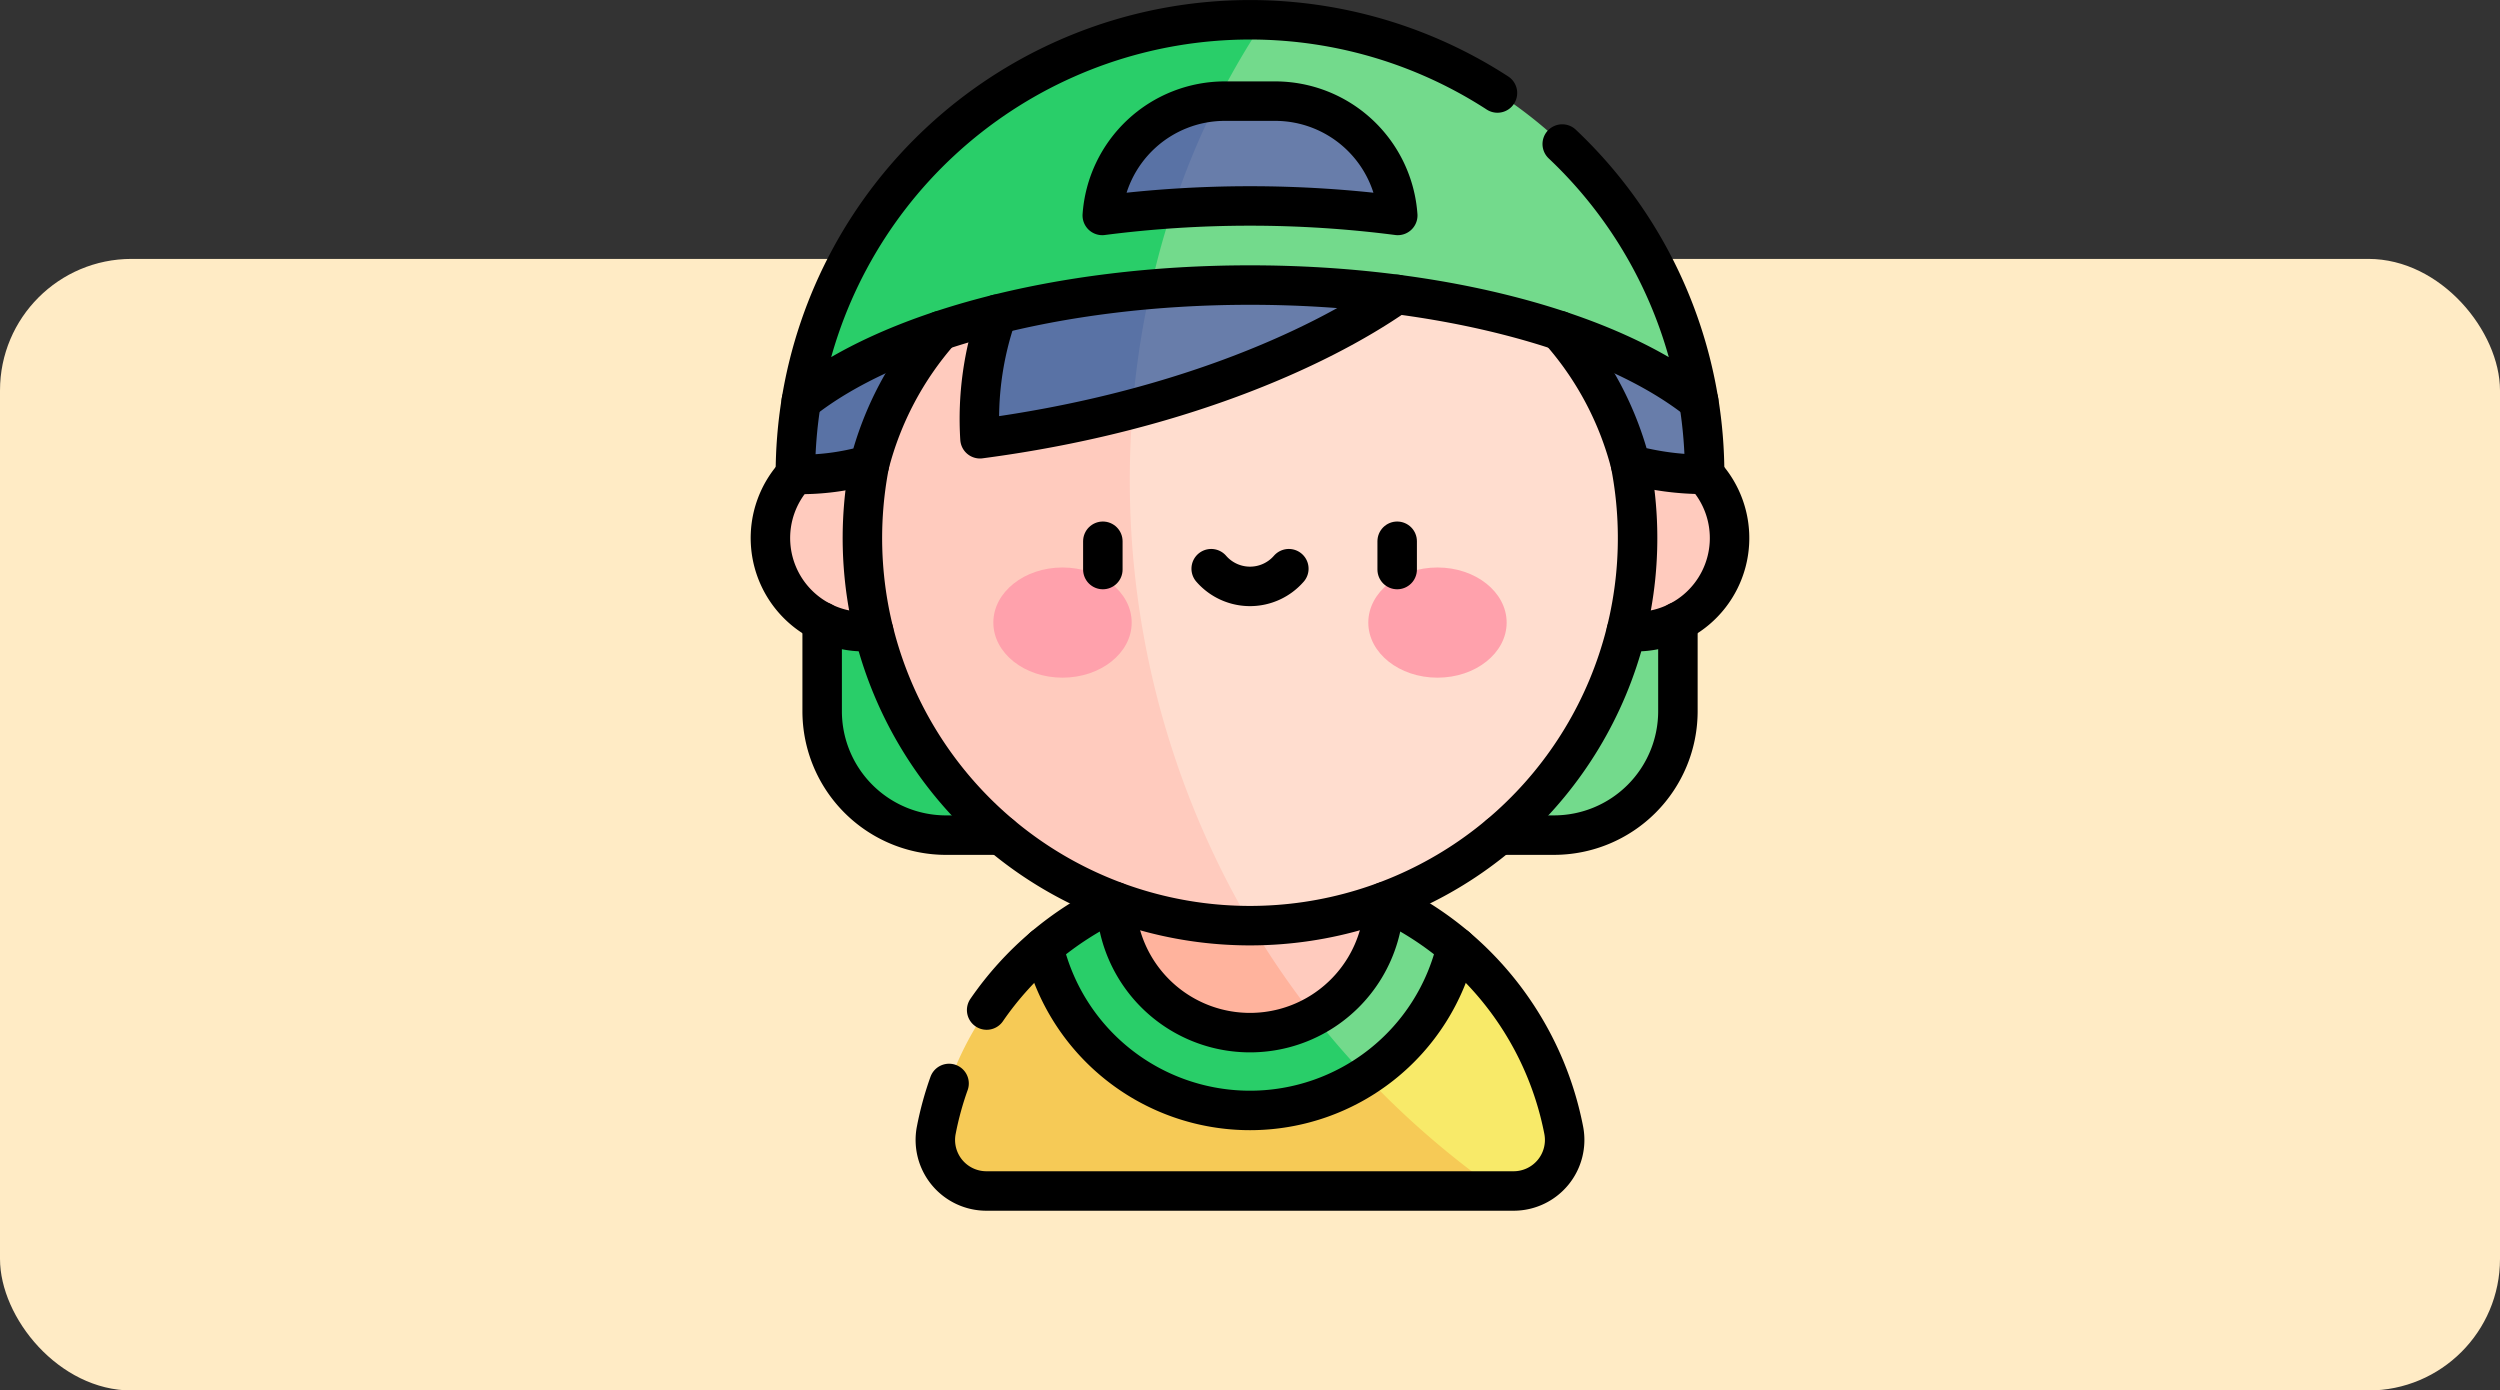 <svg xmlns="http://www.w3.org/2000/svg" width="190" height="105.677" viewBox="0 0 190 105.677">
  <rect x="0" y="0" width="190" height="105.677" fill="#333333" stroke="none"/>
  <g id="Grupo_1064454" data-name="Grupo 1064454" transform="translate(-180 -6373.323)">
    <rect id="Rectángulo_373693" data-name="Rectángulo 373693" width="190" height="86" rx="10" transform="translate(180 6393)" fill="#ffebc5"/>
    <g id="boy_1_" data-name="boy(1)" transform="translate(186.059 6367.324)">
      <g id="Grupo_1064546" data-name="Grupo 1064546" transform="translate(52.493 7.5)">
        <path id="Trazado_798946" data-name="Trazado 798946" d="M249.9,257.14v7.839a9.419,9.419,0,0,1-9.419,9.419H213.948a66.184,66.184,0,0,1-4.986-17.258Z" transform="translate(-180.939 -212.429)" fill="#73da8c"/>
        <path id="Trazado_798947" data-name="Trazado 798947" d="M103.521,274.4H83.863a9.419,9.419,0,0,1-9.421-9.419V257.14H98.535A66.184,66.184,0,0,0,103.521,274.4Z" transform="translate(-70.511 -212.429)" fill="#29ce69"/>
        <circle id="Elipse_8318" data-name="Elipse 8318" cx="7.117" cy="7.117" r="7.117" transform="translate(58.661 32.272)" fill="#ffcbbe"/>
        <circle id="Elipse_8319" data-name="Elipse 8319" cx="7.117" cy="7.117" r="7.117" transform="translate(0 32.272)" fill="#ffcbbe"/>
        <path id="Trazado_798948" data-name="Trazado 798948" d="M281.2,419.529h-1.135c-11.523-4.21-17.3-11.105-17.774-18.539h14.556a24.254,24.254,0,0,1,8.162,13.927A3.878,3.878,0,0,1,281.2,419.529Z" transform="translate(-224.717 -330.516)" fill="#f8ea69"/>
        <path id="Trazado_798949" data-name="Trazado 798949" d="M165.282,419.529H126.346a3.879,3.879,0,0,1-3.809-4.612A24.266,24.266,0,0,1,130.7,400.99h16.809A66.333,66.333,0,0,0,165.282,419.529Z" transform="translate(-109.933 -330.516)" fill="#f6ca56"/>
        <path id="Trazado_798950" data-name="Trazado 798950" d="M267.157,385.138a16.132,16.132,0,0,1-6.888,9.808c-6.206-2.857-10.333-8.284-9.722-13.266h11.221A24.279,24.279,0,0,1,267.157,385.138Z" transform="translate(-215.027 -314.664)" fill="#73da8c"/>
        <path id="Trazado_798951" data-name="Trazado 798951" d="M192.918,394.946a16.111,16.111,0,0,1-24.476-9.808,24.238,24.238,0,0,1,5.389-3.458H183.2A64.83,64.83,0,0,0,192.918,394.946Z" transform="translate(-147.676 -314.664)" fill="#29ce69"/>
        <path id="Trazado_798952" data-name="Trazado 798952" d="M261.167,381.68a10.193,10.193,0,0,1-5.319,8.728c-4.444-2.095-6.608-5.291-5.8-8.728Z" transform="translate(-214.531 -314.664)" fill="#ffcbbe"/>
        <path id="Trazado_798953" data-name="Trazado 798953" d="M214.169,390.408a10.194,10.194,0,0,1-15.057-8.728h9.261A64.52,64.52,0,0,0,214.169,390.408Z" transform="translate(-172.853 -314.664)" fill="#ffb39d"/>
        <path id="Trazado_798954" data-name="Trazado 798954" d="M229,92.517a29.458,29.458,0,0,1-29.322,29.457c-16.3-16.483-15.3-43.088-4.494-58.591A29.469,29.469,0,0,1,229,92.517Z" transform="translate(-163.093 -53.109)" fill="#ffddcf"/>
        <path id="Trazado_798955" data-name="Trazado 798955" d="M121.123,123.451h-.134a29.458,29.458,0,0,1-4.359-58.591A66.441,66.441,0,0,0,121.123,123.451Z" transform="translate(-84.54 -54.587)" fill="#ffcbbe"/>
        <path id="Trazado_798956" data-name="Trazado 798956" d="M74.137,138.765a24.889,24.889,0,0,0-5.429,10.242,18.654,18.654,0,0,1-5.626.74,34.939,34.939,0,0,1,.448-5.581S67.581,137.95,74.137,138.765Z" transform="translate(-61.186 -115.195)" fill="#5972a5"/>
        <path id="Trazado_798957" data-name="Trazado 798957" d="M222.02,112.027a64.792,64.792,0,0,1-20.086,8.7,9.8,9.8,0,0,1,1.834-11.054C210.008,108.975,216.957,109.584,222.02,112.027Z" transform="translate(-174.413 -91.152)" fill="#687daa"/>
        <path id="Trazado_798958" data-name="Trazado 798958" d="M154.532,110.92a65.506,65.506,0,0,0-1.834,11.054,92.4,92.4,0,0,1-10.83,2.165.715.715,0,0,1-.813-.668,25.386,25.386,0,0,1,1.372-8.747C145.2,112.82,149.648,111.468,154.532,110.92Z" transform="translate(-125.178 -92.397)" fill="#5972a5"/>
        <path id="Trazado_798959" data-name="Trazado 798959" d="M398.377,150.329a21.44,21.44,0,0,1-5.625-.749,24.562,24.562,0,0,0-5.4-10.18,12.677,12.677,0,0,1,10.578,5.355A34.648,34.648,0,0,1,398.377,150.329Z" transform="translate(-327.379 -115.777)" fill="#687daa"/>
        <ellipse id="Elipse_8320" data-name="Elipse 8320" cx="5.257" cy="4.187" rx="5.257" ry="4.187" transform="translate(16.942 41.628)" fill="#ffa1ac"/>
        <ellipse id="Elipse_8321" data-name="Elipse 8321" cx="5.257" cy="4.187" rx="5.257" ry="4.187" transform="translate(45.439 41.628)" fill="#ffa1ac"/>
        <path id="Trazado_798960" data-name="Trazado 798960" d="M253.551,36.561c-8.964-6.75-22.45-8.722-34.1-8.815-2.524.038-5.056.145-7.569.347-1.824-8.639,2.744-17.654,8.686-20.493A34.562,34.562,0,0,1,253.551,36.561Z" transform="translate(-183 -7.582)" fill="#73da8c"/>
        <path id="Trazado_798961" data-name="Trazado 798961" d="M100.8,7.518a59.848,59.848,0,0,0-8.686,20.493c-9.718.788-19.139,3.032-26.536,8.461A34.562,34.562,0,0,1,99.686,7.5Q100.248,7.5,100.8,7.518Z" transform="translate(-63.238 -7.5)" fill="#29ce69"/>
        <path id="Trazado_798962" data-name="Trazado 798962" d="M239.308,49.772a.718.718,0,0,1-.787.842,86.822,86.822,0,0,0-10.325-.606c-2,0-3.955.066-5.867.193-.761-3.075.722-6.842,3.365-8.14.2-.013.394-.02.595-.02H230.1A9.346,9.346,0,0,1,239.308,49.772Z" transform="translate(-191.748 -35.855)" fill="#687daa"/>
        <path id="Trazado_798963" data-name="Trazado 798963" d="M202.51,42.15a59.865,59.865,0,0,0-3.365,8.14c-1.515.1-3,.239-4.457.413a.715.715,0,0,1-.79-.828A9.346,9.346,0,0,1,202.51,42.15Z" transform="translate(-168.564 -35.944)" fill="#5972a5"/>
      </g>
      <g id="_x32_6_Boy" transform="translate(52.493 7.5)">
        <path id="Trazado_798964" data-name="Trazado 798964" d="M123.513,395.5a24.116,24.116,0,0,0-.973,3.559,3.879,3.879,0,0,0,3.808,4.613h40.072a3.879,3.879,0,0,0,3.808-4.613,24.32,24.32,0,0,0-13.552-17.386" transform="translate(-109.936 -314.658)" fill="none" stroke="#000" stroke-linecap="round" stroke-linejoin="round" stroke-miterlimit="10" stroke-width="3"/>
        <path id="Trazado_798965" data-name="Trazado 798965" d="M153.973,381.673a24.384,24.384,0,0,0-9.721,8.247" transform="translate(-127.818 -314.658)" fill="none" stroke="#000" stroke-linecap="round" stroke-linejoin="round" stroke-miterlimit="10" stroke-width="3"/>
        <path id="Trazado_798966" data-name="Trazado 798966" d="M168.441,400.989a16.111,16.111,0,0,0,31.364,0" transform="translate(-147.675 -330.515)" fill="none" stroke="#000" stroke-linecap="round" stroke-linejoin="round" stroke-miterlimit="10" stroke-width="3"/>
        <path id="Trazado_798967" data-name="Trazado 798967" d="M415.7,212.335a7.116,7.116,0,0,0,5.947-11.918" transform="translate(-350.651 -165.865)" fill="none" stroke="#000" stroke-linecap="round" stroke-linejoin="round" stroke-miterlimit="10" stroke-width="3"/>
        <path id="Trazado_798968" data-name="Trazado 798968" d="M54.392,200.416a7.116,7.116,0,0,0,5.947,11.918" transform="translate(-52.493 -165.865)" fill="none" stroke="#000" stroke-linecap="round" stroke-linejoin="round" stroke-miterlimit="10" stroke-width="3"/>
        <g id="Grupo_1064547" data-name="Grupo 1064547" transform="translate(3.932 45.749)">
          <path id="Trazado_798969" data-name="Trazado 798969" d="M74.447,262.94v6.8a9.42,9.42,0,0,0,9.42,9.42h4.159" transform="translate(-74.447 -262.94)" fill="none" stroke="#000" stroke-linecap="round" stroke-linejoin="round" stroke-miterlimit="10" stroke-width="3"/>
          <path id="Trazado_798970" data-name="Trazado 798970" d="M361.737,279.159H365.9a9.42,9.42,0,0,0,9.42-9.42v-6.8" transform="translate(-310.283 -262.94)" fill="none" stroke="#000" stroke-linecap="round" stroke-linejoin="round" stroke-miterlimit="10" stroke-width="3"/>
        </g>
        <line id="Línea_1632" data-name="Línea 1632" y2="2.149" transform="translate(25.264 39.635)" fill="none" stroke="#000" stroke-linecap="round" stroke-linejoin="round" stroke-miterlimit="10" stroke-width="3"/>
        <line id="Línea_1633" data-name="Línea 1633" y2="2.149" transform="translate(47.633 39.635)" fill="none" stroke="#000" stroke-linecap="round" stroke-linejoin="round" stroke-miterlimit="10" stroke-width="3"/>
        <path id="Trazado_798971" data-name="Trazado 798971" d="M239.536,240.442a3.908,3.908,0,0,0,5.9,0" transform="translate(-206.037 -198.722)" fill="none" stroke="#000" stroke-linecap="round" stroke-linejoin="round" stroke-miterlimit="10" stroke-width="3"/>
        <g id="Grupo_1064548" data-name="Grupo 1064548" transform="translate(1.897 20.875)">
          <path id="Trazado_798972" data-name="Trazado 798972" d="M63.533,144.765a34.793,34.793,0,0,0-.449,5.57,18.672,18.672,0,0,0,5.626-.74,24.624,24.624,0,0,1,5.4-10.187" transform="translate(-63.084 -136.658)" fill="none" stroke="#000" stroke-linecap="round" stroke-linejoin="round" stroke-miterlimit="10" stroke-width="3"/>
          <path id="Trazado_798973" data-name="Trazado 798973" d="M142.4,125.56a24.148,24.148,0,0,0-1.3,9.464c14.59-1.92,25.524-6.687,31.67-10.969" transform="translate(-127.07 -124.055)" fill="none" stroke="#000" stroke-linecap="round" stroke-linejoin="round" stroke-miterlimit="10" stroke-width="3"/>
          <path id="Trazado_798974" data-name="Trazado 798974" d="M387.351,139.407a24.557,24.557,0,0,1,5.4,10.178,21.462,21.462,0,0,0,5.627.748,34.8,34.8,0,0,0-.449-5.57" transform="translate(-329.275 -136.657)" fill="none" stroke="#000" stroke-linecap="round" stroke-linejoin="round" stroke-miterlimit="10" stroke-width="3"/>
        </g>
        <path id="Trazado_798975" data-name="Trazado 798975" d="M206.443,42.035h-3.813a9.346,9.346,0,0,0-9.321,8.687,87.825,87.825,0,0,1,22.456,0A9.346,9.346,0,0,0,206.443,42.035Z" transform="translate(-168.088 -35.85)" fill="none" stroke="#000" stroke-linecap="round" stroke-linejoin="round" stroke-miterlimit="10" stroke-width="3"/>
        <path id="Trazado_798976" data-name="Trazado 798976" d="M118.5,13.066A34.558,34.558,0,0,0,65.592,36.482c6.6-5.255,19.4-8.818,34.1-8.818s27.5,3.563,34.1,8.818a34.481,34.481,0,0,0-10.368-19.536" transform="translate(-63.246 -7.5)" fill="none" stroke="#000" stroke-linecap="round" stroke-linejoin="round" stroke-miterlimit="10" stroke-width="3"/>
        <path id="Trazado_798977" data-name="Trazado 798977" d="M92.066,196.135a29.457,29.457,0,1,0,57.838-.01" transform="translate(-84.538 -162.342)" fill="none" stroke="#000" stroke-linecap="round" stroke-linejoin="round" stroke-miterlimit="10" stroke-width="3"/>
        <path id="Trazado_798978" data-name="Trazado 798978" d="M199.125,381.9a10.19,10.19,0,0,0,20.373,0" transform="translate(-172.863 -314.844)" fill="none" stroke="#000" stroke-linecap="round" stroke-linejoin="round" stroke-miterlimit="10" stroke-width="3"/>
      </g>
    </g>
  </g>
</svg>

